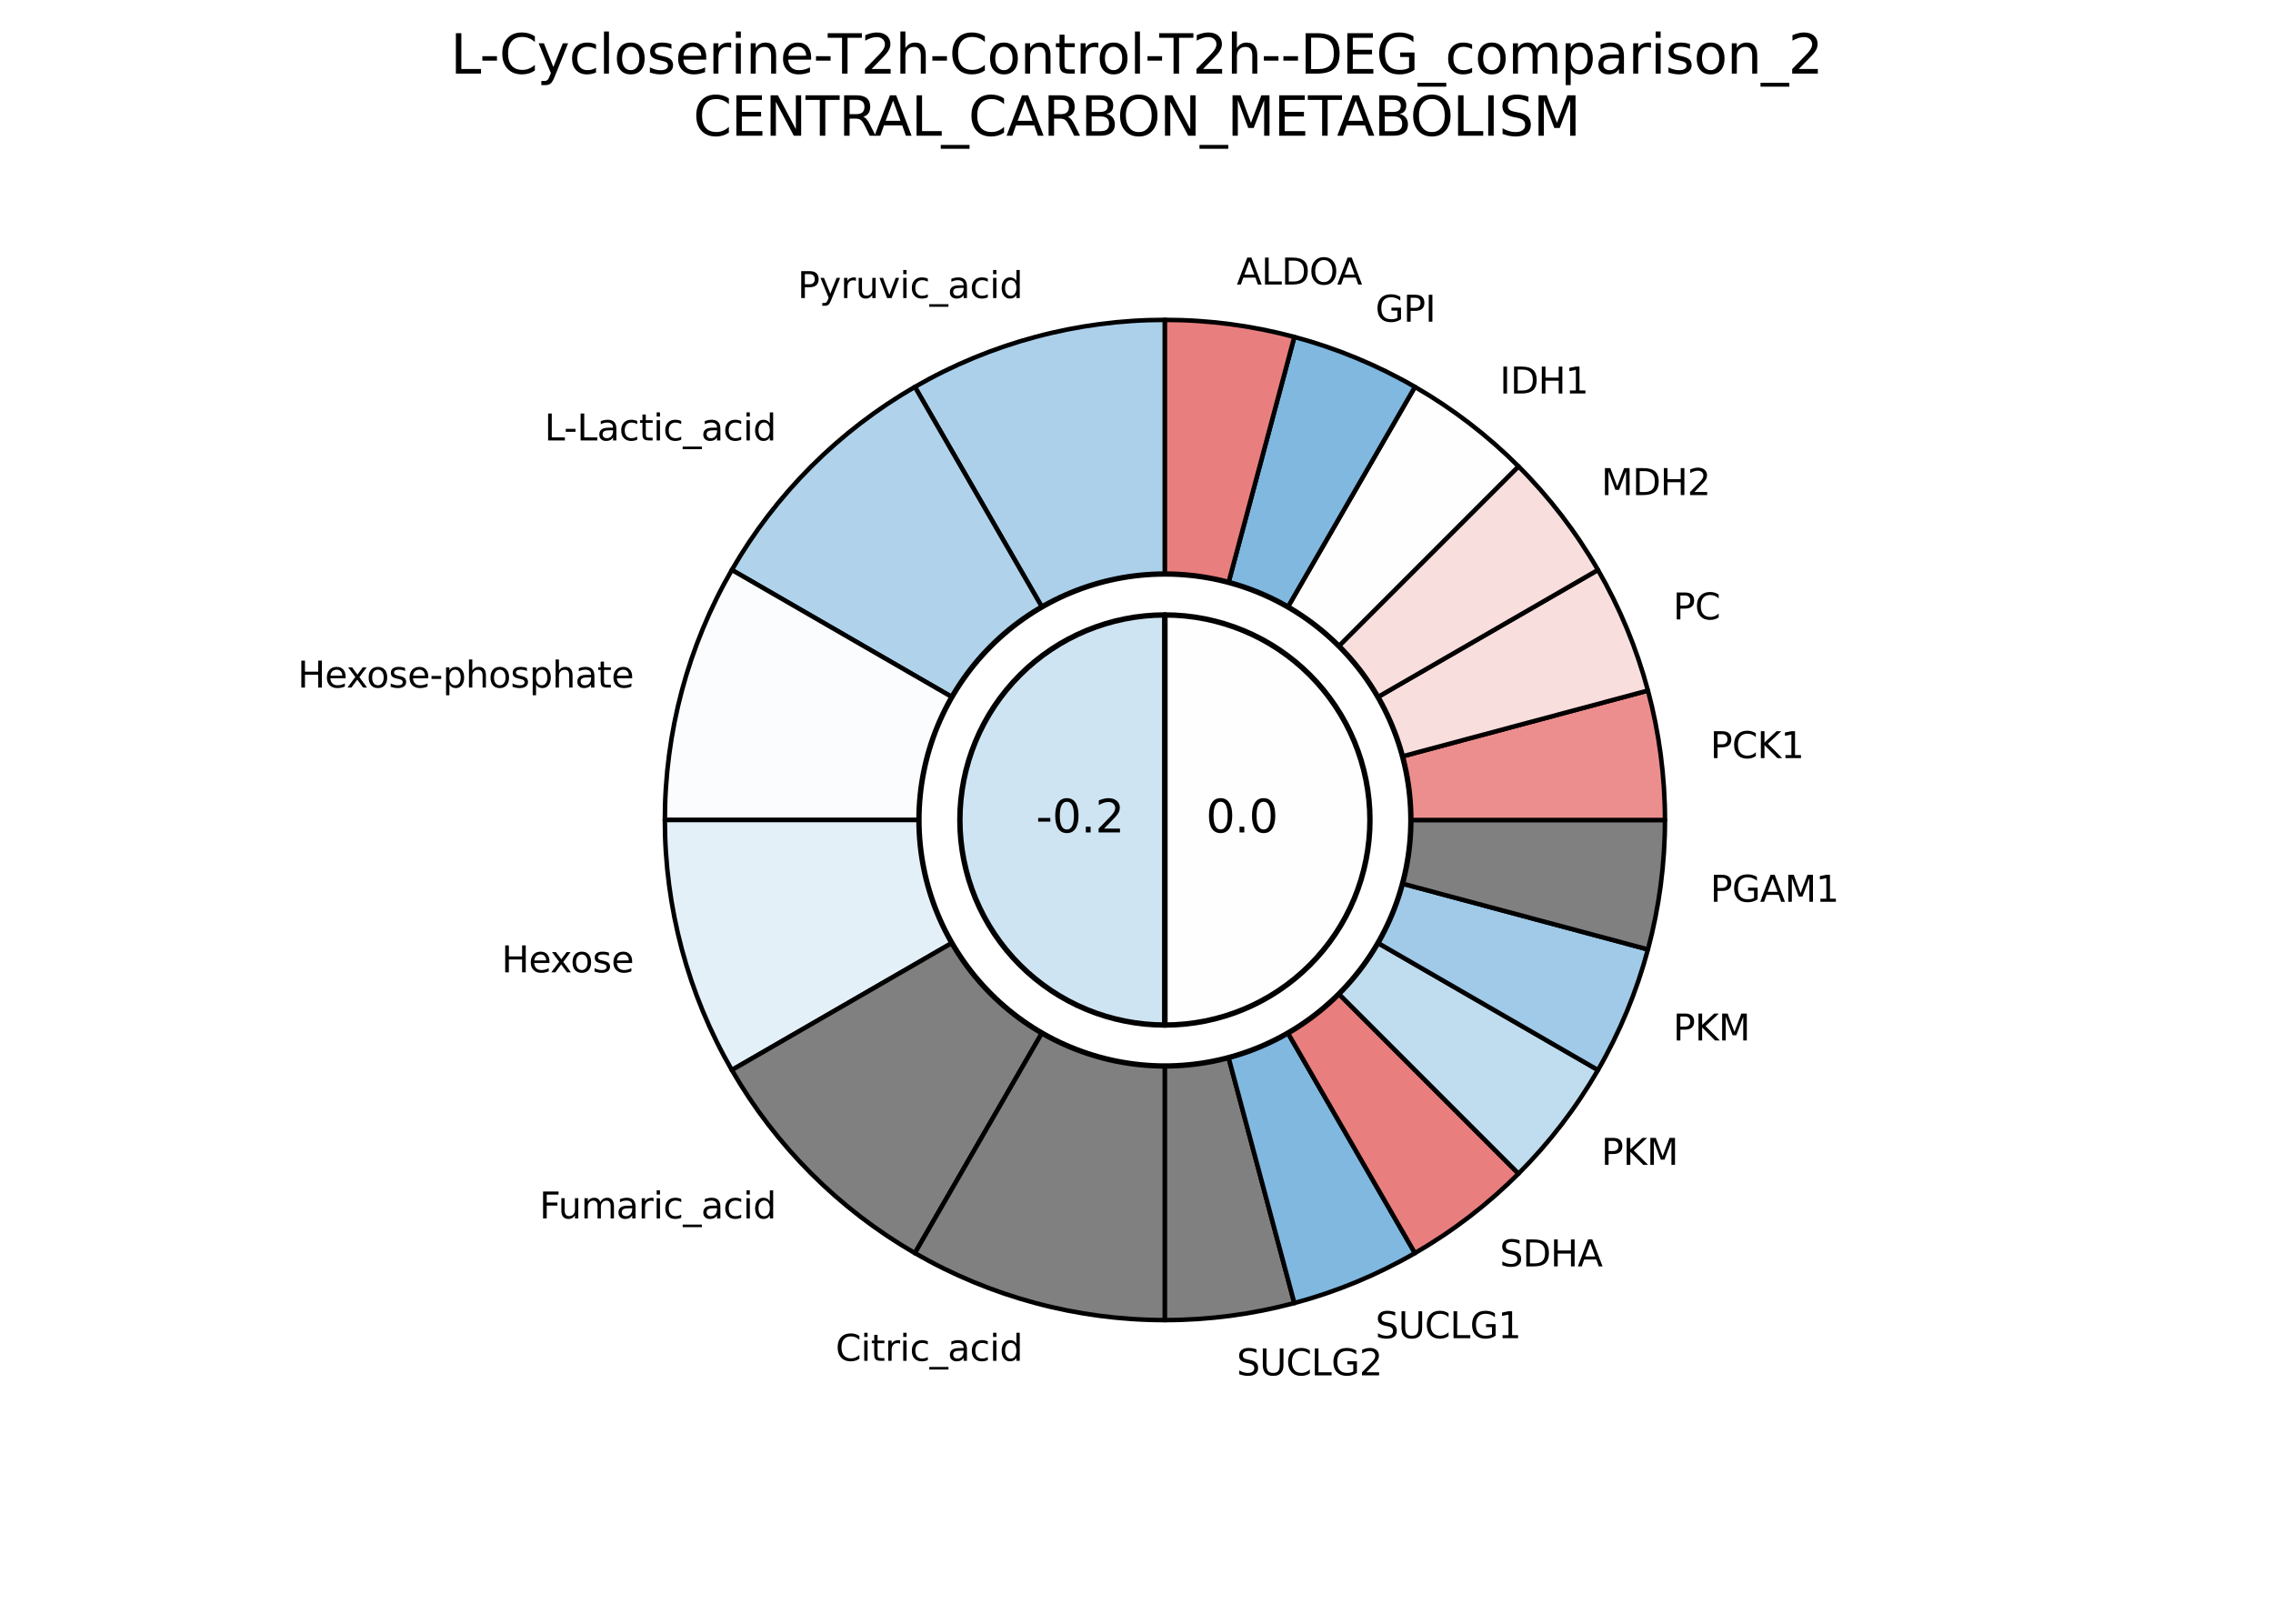 <?xml version="1.0" encoding="utf-8" standalone="no"?>
<!DOCTYPE svg PUBLIC "-//W3C//DTD SVG 1.1//EN"
  "http://www.w3.org/Graphics/SVG/1.1/DTD/svg11.dtd">
<svg xmlns:xlink="http://www.w3.org/1999/xlink" width="504pt" height="360pt" viewBox="0 0 504 360" xmlns="http://www.w3.org/2000/svg" version="1.1">
 <defs>
  <style type="text/css">*{stroke-linejoin: round; stroke-linecap: butt}</style>
 </defs>
 <g id="figure_1">
  <g id="patch_1">
   <path d="M 0 360 
L 504 360 
L 504 0 
L 0 0 
z
" style="fill: #ffffff"/>
  </g>
  <g id="axes_1">
   <g id="patch_2">
    <path d="M 258.3 70.92 
C 248.61 70.92 238.962 72.19 229.602 74.698 
C 220.242 77.206 211.252 80.93 202.86 85.775 
L 258.3 181.8 
C 258.3 181.8 258.3 181.8 258.3 181.8 
C 258.3 181.8 258.3 181.8 258.3 181.8 
z
" style="fill: #acd0ea; stroke: #000000; stroke-linejoin: miter"/>
   </g>
   <g id="patch_3">
    <path d="M 202.86 85.775 
C 194.468 90.62 186.748 96.544 179.896 103.396 
C 173.044 110.248 167.12 117.968 162.275 126.36 
L 258.3 181.8 
C 258.3 181.8 258.3 181.8 258.3 181.8 
C 258.3 181.8 258.3 181.8 258.3 181.8 
z
" style="fill: #b0d3eb; stroke: #000000; stroke-linejoin: miter"/>
   </g>
   <g id="patch_4">
    <path d="M 162.275 126.36 
C 157.43 134.752 153.706 143.742 151.198 153.102 
C 148.69 162.462 147.42 172.11 147.42 181.8 
L 258.3 181.8 
C 258.3 181.8 258.3 181.8 258.3 181.8 
C 258.3 181.8 258.3 181.8 258.3 181.8 
z
" style="fill: #fafcfe; stroke: #000000; stroke-linejoin: miter"/>
   </g>
   <g id="patch_5">
    <path d="M 147.42 181.8 
C 147.42 191.49 148.69 201.138 151.198 210.498 
C 153.706 219.858 157.43 228.848 162.275 237.24 
L 258.3 181.8 
C 258.3 181.8 258.3 181.8 258.3 181.8 
C 258.3 181.8 258.3 181.8 258.3 181.8 
z
" style="fill: #e4f0f8; stroke: #000000; stroke-linejoin: miter"/>
   </g>
   <g id="patch_6">
    <path d="M 162.275 237.24 
C 167.12 245.632 173.044 253.352 179.896 260.204 
C 186.748 267.056 194.468 272.98 202.86 277.825 
L 258.3 181.8 
C 258.3 181.8 258.3 181.8 258.3 181.8 
C 258.3 181.8 258.3 181.8 258.3 181.8 
z
" style="fill: #808080; stroke: #000000; stroke-linejoin: miter"/>
   </g>
   <g id="patch_7">
    <path d="M 202.86 277.825 
C 211.252 282.67 220.242 286.394 229.602 288.902 
C 238.962 291.41 248.61 292.68 258.3 292.68 
L 258.3 181.8 
C 258.3 181.8 258.3 181.8 258.3 181.8 
C 258.3 181.8 258.3 181.8 258.3 181.8 
z
" style="fill: #808080; stroke: #000000; stroke-linejoin: miter"/>
   </g>
   <g id="patch_8">
    <path d="M 258.3 292.68 
C 263.14 292.68 267.974 292.363 272.773 291.731 
C 277.571 291.1 282.323 290.154 286.998 288.902 
L 258.3 181.8 
C 258.3 181.8 258.3 181.8 258.3 181.8 
C 258.3 181.8 258.3 181.8 258.3 181.8 
z
" style="fill: #808080; stroke: #000000; stroke-linejoin: miter"/>
   </g>
   <g id="patch_9">
    <path d="M 286.998 288.902 
C 291.673 287.649 296.261 286.092 300.732 284.24 
C 305.203 282.388 309.549 280.245 313.74 277.825 
L 258.3 181.8 
C 258.3 181.8 258.3 181.8 258.3 181.8 
C 258.3 181.8 258.3 181.8 258.3 181.8 
z
" style="fill: #80b8e0; stroke: #000000; stroke-linejoin: miter"/>
   </g>
   <g id="patch_10">
    <path d="M 313.74 277.825 
C 317.931 275.405 321.96 272.713 325.799 269.767 
C 329.639 266.821 333.282 263.626 336.704 260.204 
L 258.3 181.8 
C 258.3 181.8 258.3 181.8 258.3 181.8 
C 258.3 181.8 258.3 181.8 258.3 181.8 
z
" style="fill: #e97e7e; stroke: #000000; stroke-linejoin: miter"/>
   </g>
   <g id="patch_11">
    <path d="M 336.704 260.204 
C 340.126 256.782 343.321 253.139 346.267 249.299 
C 349.213 245.46 351.905 241.431 354.325 237.24 
L 258.3 181.8 
C 258.3 181.8 258.3 181.8 258.3 181.8 
C 258.3 181.8 258.3 181.8 258.3 181.8 
z
" style="fill: #c0dcef; stroke: #000000; stroke-linejoin: miter"/>
   </g>
   <g id="patch_12">
    <path d="M 354.325 237.24 
C 356.745 233.049 358.888 228.703 360.74 224.232 
C 362.592 219.761 364.149 215.173 365.402 210.498 
L 258.3 181.8 
C 258.3 181.8 258.3 181.8 258.3 181.8 
C 258.3 181.8 258.3 181.8 258.3 181.8 
z
" style="fill: #a0cae8; stroke: #000000; stroke-linejoin: miter"/>
   </g>
   <g id="patch_13">
    <path d="M 365.402 210.498 
C 366.654 205.823 367.6 201.071 368.231 196.273 
C 368.863 191.474 369.18 186.64 369.18 181.8 
L 258.3 181.8 
C 258.3 181.8 258.3 181.8 258.3 181.8 
C 258.3 181.8 258.3 181.8 258.3 181.8 
z
" style="fill: #808080; stroke: #000000; stroke-linejoin: miter"/>
   </g>
   <g id="patch_14">
    <path d="M 369.18 181.8 
C 369.18 176.96 368.863 172.126 368.231 167.327 
C 367.6 162.529 366.654 157.777 365.402 153.102 
L 258.3 181.8 
C 258.3 181.8 258.3 181.8 258.3 181.8 
C 258.3 181.8 258.3 181.8 258.3 181.8 
z
" style="fill: #ec8e8e; stroke: #000000; stroke-linejoin: miter"/>
   </g>
   <g id="patch_15">
    <path d="M 365.402 153.102 
C 364.149 148.427 362.592 143.839 360.74 139.368 
C 358.888 134.897 356.745 130.551 354.325 126.36 
L 258.3 181.8 
C 258.3 181.8 258.3 181.8 258.3 181.8 
C 258.3 181.8 258.3 181.8 258.3 181.8 
z
" style="fill: #f9dede; stroke: #000000; stroke-linejoin: miter"/>
   </g>
   <g id="patch_16">
    <path d="M 354.325 126.36 
C 351.905 122.169 349.213 118.14 346.267 114.301 
C 343.321 110.461 340.126 106.818 336.704 103.396 
L 258.3 181.8 
C 258.3 181.8 258.3 181.8 258.3 181.8 
C 258.3 181.8 258.3 181.8 258.3 181.8 
z
" style="fill: #f9dede; stroke: #000000; stroke-linejoin: miter"/>
   </g>
   <g id="patch_17">
    <path d="M 336.704 103.396 
C 333.282 99.974 329.639 96.779 325.799 93.833 
C 321.96 90.887 317.931 88.195 313.74 85.775 
L 258.3 181.8 
C 258.3 181.8 258.3 181.8 258.3 181.8 
C 258.3 181.8 258.3 181.8 258.3 181.8 
z
" style="fill: #fffefe; stroke: #000000; stroke-linejoin: miter"/>
   </g>
   <g id="patch_18">
    <path d="M 313.74 85.775 
C 309.549 83.355 305.203 81.212 300.732 79.36 
C 296.261 77.508 291.673 75.951 286.998 74.698 
L 258.3 181.8 
C 258.3 181.8 258.3 181.8 258.3 181.8 
C 258.3 181.8 258.3 181.8 258.3 181.8 
z
" style="fill: #80b8e0; stroke: #000000; stroke-linejoin: miter"/>
   </g>
   <g id="patch_19">
    <path d="M 286.998 74.698 
C 282.323 73.446 277.571 72.5 272.773 71.869 
C 267.974 71.237 263.14 70.92 258.3 70.92 
L 258.3 181.8 
C 258.3 181.8 258.3 181.8 258.3 181.8 
C 258.3 181.8 258.3 181.8 258.3 181.8 
z
" style="fill: #e97e7e; stroke: #000000; stroke-linejoin: miter"/>
   </g>
   <g id="matplotlib.axis_1"/>
   <g id="matplotlib.axis_2"/>
   <g id="text_1">
    <!-- Pyruvic_acid -->
    <g transform="translate(176.856 66.084) scale(0.08 -0.08)">
     <defs>
      <path id="DejaVuSans-50" d="M 1259 4147 
L 1259 2394 
L 2053 2394 
Q 2494 2394 2734 2622 
Q 2975 2850 2975 3272 
Q 2975 3691 2734 3919 
Q 2494 4147 2053 4147 
L 1259 4147 
z
M 628 4666 
L 2053 4666 
Q 2838 4666 3239 4311 
Q 3641 3956 3641 3272 
Q 3641 2581 3239 2228 
Q 2838 1875 2053 1875 
L 1259 1875 
L 1259 0 
L 628 0 
L 628 4666 
z
" transform="scale(0.016)"/>
      <path id="DejaVuSans-79" d="M 2059 -325 
Q 1816 -950 1584 -1140 
Q 1353 -1331 966 -1331 
L 506 -1331 
L 506 -850 
L 844 -850 
Q 1081 -850 1212 -737 
Q 1344 -625 1503 -206 
L 1606 56 
L 191 3500 
L 800 3500 
L 1894 763 
L 2988 3500 
L 3597 3500 
L 2059 -325 
z
" transform="scale(0.016)"/>
      <path id="DejaVuSans-72" d="M 2631 2963 
Q 2534 3019 2420 3045 
Q 2306 3072 2169 3072 
Q 1681 3072 1420 2755 
Q 1159 2438 1159 1844 
L 1159 0 
L 581 0 
L 581 3500 
L 1159 3500 
L 1159 2956 
Q 1341 3275 1631 3429 
Q 1922 3584 2338 3584 
Q 2397 3584 2469 3576 
Q 2541 3569 2628 3553 
L 2631 2963 
z
" transform="scale(0.016)"/>
      <path id="DejaVuSans-75" d="M 544 1381 
L 544 3500 
L 1119 3500 
L 1119 1403 
Q 1119 906 1312 657 
Q 1506 409 1894 409 
Q 2359 409 2629 706 
Q 2900 1003 2900 1516 
L 2900 3500 
L 3475 3500 
L 3475 0 
L 2900 0 
L 2900 538 
Q 2691 219 2414 64 
Q 2138 -91 1772 -91 
Q 1169 -91 856 284 
Q 544 659 544 1381 
z
M 1991 3584 
L 1991 3584 
z
" transform="scale(0.016)"/>
      <path id="DejaVuSans-76" d="M 191 3500 
L 800 3500 
L 1894 563 
L 2988 3500 
L 3597 3500 
L 2284 0 
L 1503 0 
L 191 3500 
z
" transform="scale(0.016)"/>
      <path id="DejaVuSans-69" d="M 603 3500 
L 1178 3500 
L 1178 0 
L 603 0 
L 603 3500 
z
M 603 4863 
L 1178 4863 
L 1178 4134 
L 603 4134 
L 603 4863 
z
" transform="scale(0.016)"/>
      <path id="DejaVuSans-63" d="M 3122 3366 
L 3122 2828 
Q 2878 2963 2633 3030 
Q 2388 3097 2138 3097 
Q 1578 3097 1268 2742 
Q 959 2388 959 1747 
Q 959 1106 1268 751 
Q 1578 397 2138 397 
Q 2388 397 2633 464 
Q 2878 531 3122 666 
L 3122 134 
Q 2881 22 2623 -34 
Q 2366 -91 2075 -91 
Q 1284 -91 818 406 
Q 353 903 353 1747 
Q 353 2603 823 3093 
Q 1294 3584 2113 3584 
Q 2378 3584 2631 3529 
Q 2884 3475 3122 3366 
z
" transform="scale(0.016)"/>
      <path id="DejaVuSans-5f" d="M 3263 -1063 
L 3263 -1509 
L -63 -1509 
L -63 -1063 
L 3263 -1063 
z
" transform="scale(0.016)"/>
      <path id="DejaVuSans-61" d="M 2194 1759 
Q 1497 1759 1228 1600 
Q 959 1441 959 1056 
Q 959 750 1161 570 
Q 1363 391 1709 391 
Q 2188 391 2477 730 
Q 2766 1069 2766 1631 
L 2766 1759 
L 2194 1759 
z
M 3341 1997 
L 3341 0 
L 2766 0 
L 2766 531 
Q 2569 213 2275 61 
Q 1981 -91 1556 -91 
Q 1019 -91 701 211 
Q 384 513 384 1019 
Q 384 1609 779 1909 
Q 1175 2209 1959 2209 
L 2766 2209 
L 2766 2266 
Q 2766 2663 2505 2880 
Q 2244 3097 1772 3097 
Q 1472 3097 1187 3025 
Q 903 2953 641 2809 
L 641 3341 
Q 956 3463 1253 3523 
Q 1550 3584 1831 3584 
Q 2591 3584 2966 3190 
Q 3341 2797 3341 1997 
z
" transform="scale(0.016)"/>
      <path id="DejaVuSans-64" d="M 2906 2969 
L 2906 4863 
L 3481 4863 
L 3481 0 
L 2906 0 
L 2906 525 
Q 2725 213 2448 61 
Q 2172 -91 1784 -91 
Q 1150 -91 751 415 
Q 353 922 353 1747 
Q 353 2572 751 3078 
Q 1150 3584 1784 3584 
Q 2172 3584 2448 3432 
Q 2725 3281 2906 2969 
z
M 947 1747 
Q 947 1113 1208 752 
Q 1469 391 1925 391 
Q 2381 391 2643 752 
Q 2906 1113 2906 1747 
Q 2906 2381 2643 2742 
Q 2381 3103 1925 3103 
Q 1469 3103 1208 2742 
Q 947 2381 947 1747 
z
" transform="scale(0.016)"/>
     </defs>
     <use xlink:href="#DejaVuSans-50"/>
     <use xlink:href="#DejaVuSans-79" x="60.303"/>
     <use xlink:href="#DejaVuSans-72" x="119.482"/>
     <use xlink:href="#DejaVuSans-75" x="160.596"/>
     <use xlink:href="#DejaVuSans-76" x="223.975"/>
     <use xlink:href="#DejaVuSans-69" x="283.154"/>
     <use xlink:href="#DejaVuSans-63" x="310.938"/>
     <use xlink:href="#DejaVuSans-5f" x="365.918"/>
     <use xlink:href="#DejaVuSans-61" x="415.918"/>
     <use xlink:href="#DejaVuSans-63" x="477.197"/>
     <use xlink:href="#DejaVuSans-69" x="532.178"/>
     <use xlink:href="#DejaVuSans-64" x="559.961"/>
    </g>
   </g>
   <g id="text_2">
    <!-- L-Lactic_acid -->
    <g transform="translate(120.733 97.652) scale(0.08 -0.08)">
     <defs>
      <path id="DejaVuSans-4c" d="M 628 4666 
L 1259 4666 
L 1259 531 
L 3531 531 
L 3531 0 
L 628 0 
L 628 4666 
z
" transform="scale(0.016)"/>
      <path id="DejaVuSans-2d" d="M 313 2009 
L 1997 2009 
L 1997 1497 
L 313 1497 
L 313 2009 
z
" transform="scale(0.016)"/>
      <path id="DejaVuSans-74" d="M 1172 4494 
L 1172 3500 
L 2356 3500 
L 2356 3053 
L 1172 3053 
L 1172 1153 
Q 1172 725 1289 603 
Q 1406 481 1766 481 
L 2356 481 
L 2356 0 
L 1766 0 
Q 1100 0 847 248 
Q 594 497 594 1153 
L 594 3053 
L 172 3053 
L 172 3500 
L 594 3500 
L 594 4494 
L 1172 4494 
z
" transform="scale(0.016)"/>
     </defs>
     <use xlink:href="#DejaVuSans-4c"/>
     <use xlink:href="#DejaVuSans-2d" x="53.963"/>
     <use xlink:href="#DejaVuSans-4c" x="90.047"/>
     <use xlink:href="#DejaVuSans-61" x="145.76"/>
     <use xlink:href="#DejaVuSans-63" x="207.039"/>
     <use xlink:href="#DejaVuSans-74" x="262.02"/>
     <use xlink:href="#DejaVuSans-69" x="301.229"/>
     <use xlink:href="#DejaVuSans-63" x="329.012"/>
     <use xlink:href="#DejaVuSans-5f" x="383.992"/>
     <use xlink:href="#DejaVuSans-61" x="433.992"/>
     <use xlink:href="#DejaVuSans-63" x="495.271"/>
     <use xlink:href="#DejaVuSans-69" x="550.252"/>
     <use xlink:href="#DejaVuSans-64" x="578.035"/>
    </g>
   </g>
   <g id="text_3">
    <!-- Hexose-phosphate -->
    <g transform="translate(66.012 152.44) scale(0.08 -0.08)">
     <defs>
      <path id="DejaVuSans-48" d="M 628 4666 
L 1259 4666 
L 1259 2753 
L 3553 2753 
L 3553 4666 
L 4184 4666 
L 4184 0 
L 3553 0 
L 3553 2222 
L 1259 2222 
L 1259 0 
L 628 0 
L 628 4666 
z
" transform="scale(0.016)"/>
      <path id="DejaVuSans-65" d="M 3597 1894 
L 3597 1613 
L 953 1613 
Q 991 1019 1311 708 
Q 1631 397 2203 397 
Q 2534 397 2845 478 
Q 3156 559 3463 722 
L 3463 178 
Q 3153 47 2828 -22 
Q 2503 -91 2169 -91 
Q 1331 -91 842 396 
Q 353 884 353 1716 
Q 353 2575 817 3079 
Q 1281 3584 2069 3584 
Q 2775 3584 3186 3129 
Q 3597 2675 3597 1894 
z
M 3022 2063 
Q 3016 2534 2758 2815 
Q 2500 3097 2075 3097 
Q 1594 3097 1305 2825 
Q 1016 2553 972 2059 
L 3022 2063 
z
" transform="scale(0.016)"/>
      <path id="DejaVuSans-78" d="M 3513 3500 
L 2247 1797 
L 3578 0 
L 2900 0 
L 1881 1375 
L 863 0 
L 184 0 
L 1544 1831 
L 300 3500 
L 978 3500 
L 1906 2253 
L 2834 3500 
L 3513 3500 
z
" transform="scale(0.016)"/>
      <path id="DejaVuSans-6f" d="M 1959 3097 
Q 1497 3097 1228 2736 
Q 959 2375 959 1747 
Q 959 1119 1226 758 
Q 1494 397 1959 397 
Q 2419 397 2687 759 
Q 2956 1122 2956 1747 
Q 2956 2369 2687 2733 
Q 2419 3097 1959 3097 
z
M 1959 3584 
Q 2709 3584 3137 3096 
Q 3566 2609 3566 1747 
Q 3566 888 3137 398 
Q 2709 -91 1959 -91 
Q 1206 -91 779 398 
Q 353 888 353 1747 
Q 353 2609 779 3096 
Q 1206 3584 1959 3584 
z
" transform="scale(0.016)"/>
      <path id="DejaVuSans-73" d="M 2834 3397 
L 2834 2853 
Q 2591 2978 2328 3040 
Q 2066 3103 1784 3103 
Q 1356 3103 1142 2972 
Q 928 2841 928 2578 
Q 928 2378 1081 2264 
Q 1234 2150 1697 2047 
L 1894 2003 
Q 2506 1872 2764 1633 
Q 3022 1394 3022 966 
Q 3022 478 2636 193 
Q 2250 -91 1575 -91 
Q 1294 -91 989 -36 
Q 684 19 347 128 
L 347 722 
Q 666 556 975 473 
Q 1284 391 1588 391 
Q 1994 391 2212 530 
Q 2431 669 2431 922 
Q 2431 1156 2273 1281 
Q 2116 1406 1581 1522 
L 1381 1569 
Q 847 1681 609 1914 
Q 372 2147 372 2553 
Q 372 3047 722 3315 
Q 1072 3584 1716 3584 
Q 2034 3584 2315 3537 
Q 2597 3491 2834 3397 
z
" transform="scale(0.016)"/>
      <path id="DejaVuSans-70" d="M 1159 525 
L 1159 -1331 
L 581 -1331 
L 581 3500 
L 1159 3500 
L 1159 2969 
Q 1341 3281 1617 3432 
Q 1894 3584 2278 3584 
Q 2916 3584 3314 3078 
Q 3713 2572 3713 1747 
Q 3713 922 3314 415 
Q 2916 -91 2278 -91 
Q 1894 -91 1617 61 
Q 1341 213 1159 525 
z
M 3116 1747 
Q 3116 2381 2855 2742 
Q 2594 3103 2138 3103 
Q 1681 3103 1420 2742 
Q 1159 2381 1159 1747 
Q 1159 1113 1420 752 
Q 1681 391 2138 391 
Q 2594 391 2855 752 
Q 3116 1113 3116 1747 
z
" transform="scale(0.016)"/>
      <path id="DejaVuSans-68" d="M 3513 2113 
L 3513 0 
L 2938 0 
L 2938 2094 
Q 2938 2591 2744 2837 
Q 2550 3084 2163 3084 
Q 1697 3084 1428 2787 
Q 1159 2491 1159 1978 
L 1159 0 
L 581 0 
L 581 4863 
L 1159 4863 
L 1159 2956 
Q 1366 3272 1645 3428 
Q 1925 3584 2291 3584 
Q 2894 3584 3203 3211 
Q 3513 2838 3513 2113 
z
" transform="scale(0.016)"/>
     </defs>
     <use xlink:href="#DejaVuSans-48"/>
     <use xlink:href="#DejaVuSans-65" x="75.195"/>
     <use xlink:href="#DejaVuSans-78" x="134.969"/>
     <use xlink:href="#DejaVuSans-6f" x="191.023"/>
     <use xlink:href="#DejaVuSans-73" x="252.205"/>
     <use xlink:href="#DejaVuSans-65" x="304.305"/>
     <use xlink:href="#DejaVuSans-2d" x="365.828"/>
     <use xlink:href="#DejaVuSans-70" x="401.912"/>
     <use xlink:href="#DejaVuSans-68" x="465.389"/>
     <use xlink:href="#DejaVuSans-6f" x="528.768"/>
     <use xlink:href="#DejaVuSans-73" x="589.949"/>
     <use xlink:href="#DejaVuSans-70" x="642.049"/>
     <use xlink:href="#DejaVuSans-68" x="705.525"/>
     <use xlink:href="#DejaVuSans-61" x="768.904"/>
     <use xlink:href="#DejaVuSans-74" x="830.184"/>
     <use xlink:href="#DejaVuSans-65" x="869.393"/>
    </g>
   </g>
   <g id="text_4">
    <!-- Hexose -->
    <g transform="translate(111.219 215.575) scale(0.08 -0.08)">
     <use xlink:href="#DejaVuSans-48"/>
     <use xlink:href="#DejaVuSans-65" x="75.195"/>
     <use xlink:href="#DejaVuSans-78" x="134.969"/>
     <use xlink:href="#DejaVuSans-6f" x="191.023"/>
     <use xlink:href="#DejaVuSans-73" x="252.205"/>
     <use xlink:href="#DejaVuSans-65" x="304.305"/>
    </g>
   </g>
   <g id="text_5">
    <!-- Fumaric_acid -->
    <g transform="translate(119.617 270.141) scale(0.08 -0.08)">
     <defs>
      <path id="DejaVuSans-46" d="M 628 4666 
L 3309 4666 
L 3309 4134 
L 1259 4134 
L 1259 2759 
L 3109 2759 
L 3109 2228 
L 1259 2228 
L 1259 0 
L 628 0 
L 628 4666 
z
" transform="scale(0.016)"/>
      <path id="DejaVuSans-6d" d="M 3328 2828 
Q 3544 3216 3844 3400 
Q 4144 3584 4550 3584 
Q 5097 3584 5394 3201 
Q 5691 2819 5691 2113 
L 5691 0 
L 5113 0 
L 5113 2094 
Q 5113 2597 4934 2840 
Q 4756 3084 4391 3084 
Q 3944 3084 3684 2787 
Q 3425 2491 3425 1978 
L 3425 0 
L 2847 0 
L 2847 2094 
Q 2847 2600 2669 2842 
Q 2491 3084 2119 3084 
Q 1678 3084 1418 2786 
Q 1159 2488 1159 1978 
L 1159 0 
L 581 0 
L 581 3500 
L 1159 3500 
L 1159 2956 
Q 1356 3278 1631 3431 
Q 1906 3584 2284 3584 
Q 2666 3584 2933 3390 
Q 3200 3197 3328 2828 
z
" transform="scale(0.016)"/>
     </defs>
     <use xlink:href="#DejaVuSans-46"/>
     <use xlink:href="#DejaVuSans-75" x="52.02"/>
     <use xlink:href="#DejaVuSans-6d" x="115.398"/>
     <use xlink:href="#DejaVuSans-61" x="212.811"/>
     <use xlink:href="#DejaVuSans-72" x="274.09"/>
     <use xlink:href="#DejaVuSans-69" x="315.203"/>
     <use xlink:href="#DejaVuSans-63" x="342.986"/>
     <use xlink:href="#DejaVuSans-5f" x="397.967"/>
     <use xlink:href="#DejaVuSans-61" x="447.967"/>
     <use xlink:href="#DejaVuSans-63" x="509.246"/>
     <use xlink:href="#DejaVuSans-69" x="564.227"/>
     <use xlink:href="#DejaVuSans-64" x="592.01"/>
    </g>
   </g>
   <g id="text_6">
    <!-- Citric_acid -->
    <g transform="translate(185.275 301.708) scale(0.08 -0.08)">
     <defs>
      <path id="DejaVuSans-43" d="M 4122 4306 
L 4122 3641 
Q 3803 3938 3442 4084 
Q 3081 4231 2675 4231 
Q 1875 4231 1450 3742 
Q 1025 3253 1025 2328 
Q 1025 1406 1450 917 
Q 1875 428 2675 428 
Q 3081 428 3442 575 
Q 3803 722 4122 1019 
L 4122 359 
Q 3791 134 3420 21 
Q 3050 -91 2638 -91 
Q 1578 -91 968 557 
Q 359 1206 359 2328 
Q 359 3453 968 4101 
Q 1578 4750 2638 4750 
Q 3056 4750 3426 4639 
Q 3797 4528 4122 4306 
z
" transform="scale(0.016)"/>
     </defs>
     <use xlink:href="#DejaVuSans-43"/>
     <use xlink:href="#DejaVuSans-69" x="69.824"/>
     <use xlink:href="#DejaVuSans-74" x="97.607"/>
     <use xlink:href="#DejaVuSans-72" x="136.816"/>
     <use xlink:href="#DejaVuSans-69" x="177.93"/>
     <use xlink:href="#DejaVuSans-63" x="205.713"/>
     <use xlink:href="#DejaVuSans-5f" x="260.693"/>
     <use xlink:href="#DejaVuSans-61" x="310.693"/>
     <use xlink:href="#DejaVuSans-63" x="371.973"/>
     <use xlink:href="#DejaVuSans-69" x="426.953"/>
     <use xlink:href="#DejaVuSans-64" x="454.736"/>
    </g>
   </g>
   <g id="text_7">
    <!-- SUCLG2 -->
    <g transform="translate(274.22 304.932) scale(0.08 -0.08)">
     <defs>
      <path id="DejaVuSans-53" d="M 3425 4513 
L 3425 3897 
Q 3066 4069 2747 4153 
Q 2428 4238 2131 4238 
Q 1616 4238 1336 4038 
Q 1056 3838 1056 3469 
Q 1056 3159 1242 3001 
Q 1428 2844 1947 2747 
L 2328 2669 
Q 3034 2534 3370 2195 
Q 3706 1856 3706 1288 
Q 3706 609 3251 259 
Q 2797 -91 1919 -91 
Q 1588 -91 1214 -16 
Q 841 59 441 206 
L 441 856 
Q 825 641 1194 531 
Q 1563 422 1919 422 
Q 2459 422 2753 634 
Q 3047 847 3047 1241 
Q 3047 1584 2836 1778 
Q 2625 1972 2144 2069 
L 1759 2144 
Q 1053 2284 737 2584 
Q 422 2884 422 3419 
Q 422 4038 858 4394 
Q 1294 4750 2059 4750 
Q 2388 4750 2728 4690 
Q 3069 4631 3425 4513 
z
" transform="scale(0.016)"/>
      <path id="DejaVuSans-55" d="M 556 4666 
L 1191 4666 
L 1191 1831 
Q 1191 1081 1462 751 
Q 1734 422 2344 422 
Q 2950 422 3222 751 
Q 3494 1081 3494 1831 
L 3494 4666 
L 4128 4666 
L 4128 1753 
Q 4128 841 3676 375 
Q 3225 -91 2344 -91 
Q 1459 -91 1007 375 
Q 556 841 556 1753 
L 556 4666 
z
" transform="scale(0.016)"/>
      <path id="DejaVuSans-47" d="M 3809 666 
L 3809 1919 
L 2778 1919 
L 2778 2438 
L 4434 2438 
L 4434 434 
Q 4069 175 3628 42 
Q 3188 -91 2688 -91 
Q 1594 -91 976 548 
Q 359 1188 359 2328 
Q 359 3472 976 4111 
Q 1594 4750 2688 4750 
Q 3144 4750 3555 4637 
Q 3966 4525 4313 4306 
L 4313 3634 
Q 3963 3931 3569 4081 
Q 3175 4231 2741 4231 
Q 1884 4231 1454 3753 
Q 1025 3275 1025 2328 
Q 1025 1384 1454 906 
Q 1884 428 2741 428 
Q 3075 428 3337 486 
Q 3600 544 3809 666 
z
" transform="scale(0.016)"/>
      <path id="DejaVuSans-32" d="M 1228 531 
L 3431 531 
L 3431 0 
L 469 0 
L 469 531 
Q 828 903 1448 1529 
Q 2069 2156 2228 2338 
Q 2531 2678 2651 2914 
Q 2772 3150 2772 3378 
Q 2772 3750 2511 3984 
Q 2250 4219 1831 4219 
Q 1534 4219 1204 4116 
Q 875 4013 500 3803 
L 500 4441 
Q 881 4594 1212 4672 
Q 1544 4750 1819 4750 
Q 2544 4750 2975 4387 
Q 3406 4025 3406 3419 
Q 3406 3131 3298 2873 
Q 3191 2616 2906 2266 
Q 2828 2175 2409 1742 
Q 1991 1309 1228 531 
z
" transform="scale(0.016)"/>
     </defs>
     <use xlink:href="#DejaVuSans-53"/>
     <use xlink:href="#DejaVuSans-55" x="63.477"/>
     <use xlink:href="#DejaVuSans-43" x="136.67"/>
     <use xlink:href="#DejaVuSans-4c" x="206.494"/>
     <use xlink:href="#DejaVuSans-47" x="262.207"/>
     <use xlink:href="#DejaVuSans-32" x="339.697"/>
    </g>
   </g>
   <g id="text_8">
    <!-- SUCLG1 -->
    <g transform="translate(304.975 296.691) scale(0.08 -0.08)">
     <defs>
      <path id="DejaVuSans-31" d="M 794 531 
L 1825 531 
L 1825 4091 
L 703 3866 
L 703 4441 
L 1819 4666 
L 2450 4666 
L 2450 531 
L 3481 531 
L 3481 0 
L 794 0 
L 794 531 
z
" transform="scale(0.016)"/>
     </defs>
     <use xlink:href="#DejaVuSans-53"/>
     <use xlink:href="#DejaVuSans-55" x="63.477"/>
     <use xlink:href="#DejaVuSans-43" x="136.67"/>
     <use xlink:href="#DejaVuSans-4c" x="206.494"/>
     <use xlink:href="#DejaVuSans-47" x="262.207"/>
     <use xlink:href="#DejaVuSans-31" x="339.697"/>
    </g>
   </g>
   <g id="text_9">
    <!-- SDHA -->
    <g transform="translate(332.549 280.771) scale(0.08 -0.08)">
     <defs>
      <path id="DejaVuSans-44" d="M 1259 4147 
L 1259 519 
L 2022 519 
Q 2988 519 3436 956 
Q 3884 1394 3884 2338 
Q 3884 3275 3436 3711 
Q 2988 4147 2022 4147 
L 1259 4147 
z
M 628 4666 
L 1925 4666 
Q 3281 4666 3915 4102 
Q 4550 3538 4550 2338 
Q 4550 1131 3912 565 
Q 3275 0 1925 0 
L 628 0 
L 628 4666 
z
" transform="scale(0.016)"/>
      <path id="DejaVuSans-41" d="M 2188 4044 
L 1331 1722 
L 3047 1722 
L 2188 4044 
z
M 1831 4666 
L 2547 4666 
L 4325 0 
L 3669 0 
L 3244 1197 
L 1141 1197 
L 716 0 
L 50 0 
L 1831 4666 
z
" transform="scale(0.016)"/>
     </defs>
     <use xlink:href="#DejaVuSans-53"/>
     <use xlink:href="#DejaVuSans-44" x="63.477"/>
     <use xlink:href="#DejaVuSans-48" x="140.479"/>
     <use xlink:href="#DejaVuSans-41" x="215.674"/>
    </g>
   </g>
   <g id="text_10">
    <!-- PKM -->
    <g transform="translate(355.064 258.257) scale(0.08 -0.08)">
     <defs>
      <path id="DejaVuSans-4b" d="M 628 4666 
L 1259 4666 
L 1259 2694 
L 3353 4666 
L 4166 4666 
L 1850 2491 
L 4331 0 
L 3500 0 
L 1259 2247 
L 1259 0 
L 628 0 
L 628 4666 
z
" transform="scale(0.016)"/>
      <path id="DejaVuSans-4d" d="M 628 4666 
L 1569 4666 
L 2759 1491 
L 3956 4666 
L 4897 4666 
L 4897 0 
L 4281 0 
L 4281 4097 
L 3078 897 
L 2444 897 
L 1241 4097 
L 1241 0 
L 628 0 
L 628 4666 
z
" transform="scale(0.016)"/>
     </defs>
     <use xlink:href="#DejaVuSans-50"/>
     <use xlink:href="#DejaVuSans-4b" x="60.303"/>
     <use xlink:href="#DejaVuSans-4d" x="125.879"/>
    </g>
   </g>
   <g id="text_11">
    <!-- PKM -->
    <g transform="translate(370.984 230.683) scale(0.08 -0.08)">
     <use xlink:href="#DejaVuSans-50"/>
     <use xlink:href="#DejaVuSans-4b" x="60.303"/>
     <use xlink:href="#DejaVuSans-4d" x="125.879"/>
    </g>
   </g>
   <g id="text_12">
    <!-- PGAM1 -->
    <g transform="translate(379.225 199.928) scale(0.08 -0.08)">
     <use xlink:href="#DejaVuSans-50"/>
     <use xlink:href="#DejaVuSans-47" x="60.303"/>
     <use xlink:href="#DejaVuSans-41" x="137.793"/>
     <use xlink:href="#DejaVuSans-4d" x="206.201"/>
     <use xlink:href="#DejaVuSans-31" x="292.48"/>
    </g>
   </g>
   <g id="text_13">
    <!-- PCK1 -->
    <g transform="translate(379.225 168.087) scale(0.08 -0.08)">
     <use xlink:href="#DejaVuSans-50"/>
     <use xlink:href="#DejaVuSans-43" x="60.303"/>
     <use xlink:href="#DejaVuSans-4b" x="130.127"/>
     <use xlink:href="#DejaVuSans-31" x="195.703"/>
    </g>
   </g>
   <g id="text_14">
    <!-- PC -->
    <g transform="translate(370.984 137.332) scale(0.08 -0.08)">
     <use xlink:href="#DejaVuSans-50"/>
     <use xlink:href="#DejaVuSans-43" x="60.303"/>
    </g>
   </g>
   <g id="text_15">
    <!-- MDH2 -->
    <g transform="translate(355.064 109.758) scale(0.08 -0.08)">
     <use xlink:href="#DejaVuSans-4d"/>
     <use xlink:href="#DejaVuSans-44" x="86.279"/>
     <use xlink:href="#DejaVuSans-48" x="163.281"/>
     <use xlink:href="#DejaVuSans-32" x="238.477"/>
    </g>
   </g>
   <g id="text_16">
    <!-- IDH1 -->
    <g transform="translate(332.549 87.244) scale(0.08 -0.08)">
     <defs>
      <path id="DejaVuSans-49" d="M 628 4666 
L 1259 4666 
L 1259 0 
L 628 0 
L 628 4666 
z
" transform="scale(0.016)"/>
     </defs>
     <use xlink:href="#DejaVuSans-49"/>
     <use xlink:href="#DejaVuSans-44" x="29.492"/>
     <use xlink:href="#DejaVuSans-48" x="106.494"/>
     <use xlink:href="#DejaVuSans-31" x="181.689"/>
    </g>
   </g>
   <g id="text_17">
    <!-- GPI -->
    <g transform="translate(304.975 71.324) scale(0.08 -0.08)">
     <use xlink:href="#DejaVuSans-47"/>
     <use xlink:href="#DejaVuSans-50" x="77.49"/>
     <use xlink:href="#DejaVuSans-49" x="137.793"/>
    </g>
   </g>
   <g id="text_18">
    <!-- ALDOA -->
    <g transform="translate(274.22 63.083) scale(0.08 -0.08)">
     <defs>
      <path id="DejaVuSans-4f" d="M 2522 4238 
Q 1834 4238 1429 3725 
Q 1025 3213 1025 2328 
Q 1025 1447 1429 934 
Q 1834 422 2522 422 
Q 3209 422 3611 934 
Q 4013 1447 4013 2328 
Q 4013 3213 3611 3725 
Q 3209 4238 2522 4238 
z
M 2522 4750 
Q 3503 4750 4090 4092 
Q 4678 3434 4678 2328 
Q 4678 1225 4090 567 
Q 3503 -91 2522 -91 
Q 1538 -91 948 565 
Q 359 1222 359 2328 
Q 359 3434 948 4092 
Q 1538 4750 2522 4750 
z
" transform="scale(0.016)"/>
     </defs>
     <use xlink:href="#DejaVuSans-41"/>
     <use xlink:href="#DejaVuSans-4c" x="68.408"/>
     <use xlink:href="#DejaVuSans-44" x="124.121"/>
     <use xlink:href="#DejaVuSans-4f" x="201.123"/>
     <use xlink:href="#DejaVuSans-41" x="278.084"/>
    </g>
   </g>
  </g>
  <g id="axes_2">
   <g id="patch_20">
    <path d="M 258.3 236.131 
C 272.709 236.131 286.529 230.407 296.718 220.218 
C 306.907 210.029 312.631 196.209 312.631 181.8 
C 312.631 167.391 306.907 153.571 296.718 143.382 
C 286.529 133.193 272.709 127.469 258.3 127.469 
C 243.891 127.469 230.071 133.193 219.882 143.382 
C 209.693 153.571 203.969 167.391 203.969 181.8 
C 203.969 196.209 209.693 210.029 219.882 220.218 
C 230.071 230.407 243.891 236.131 258.3 236.131 
z
" clip-path="url(#p5ea6a9414b)" style="fill: #1f77b4; stroke: #000000; stroke-width: 1.6; stroke-linejoin: miter"/>
   </g>
   <g id="patch_21">
    <path d="M 258.3 235.244 
C 272.474 235.244 286.069 229.613 296.091 219.591 
C 306.113 209.569 311.744 195.974 311.744 181.8 
C 311.744 167.626 306.113 154.031 296.091 144.009 
C 286.069 133.987 272.474 128.356 258.3 128.356 
C 244.126 128.356 230.531 133.987 220.509 144.009 
C 210.487 154.031 204.856 167.626 204.856 181.8 
C 204.856 195.974 210.487 209.569 220.509 219.591 
C 230.531 229.613 244.126 235.244 258.3 235.244 
z
" clip-path="url(#p5ea6a9414b)" style="fill: #ffffff; stroke: #ffffff; stroke-linejoin: miter"/>
   </g>
   <g id="patch_22">
    <path d="M 258.3 136.339 
C 246.248 136.339 234.677 141.132 226.154 149.654 
C 217.632 158.177 212.839 169.748 212.839 181.8 
C 212.839 193.852 217.632 205.423 226.154 213.946 
C 234.677 222.468 246.248 227.261 258.3 227.261 
L 258.3 181.8 
C 258.3 181.8 258.3 181.8 258.3 181.8 
C 258.3 181.8 258.3 181.8 258.3 181.8 
C 258.3 181.8 258.3 181.8 258.3 181.8 
C 258.3 181.8 258.3 181.8 258.3 181.8 
z
" style="fill: #cee4f3; stroke: #000000; stroke-width: 1.2; stroke-linejoin: miter"/>
   </g>
   <g id="patch_23">
    <path d="M 258.3 227.261 
C 270.352 227.261 281.923 222.468 290.446 213.946 
C 298.968 205.423 303.761 193.852 303.761 181.8 
C 303.761 169.748 298.968 158.177 290.446 149.654 
C 281.923 141.132 270.352 136.339 258.3 136.339 
L 258.3 181.8 
C 258.3 181.8 258.3 181.8 258.3 181.8 
C 258.3 181.8 258.3 181.8 258.3 181.8 
C 258.3 181.8 258.3 181.8 258.3 181.8 
C 258.3 181.8 258.3 181.8 258.3 181.8 
z
" style="fill: #fffefe; stroke: #000000; stroke-width: 1.2; stroke-linejoin: miter"/>
   </g>
   <g id="matplotlib.axis_3"/>
   <g id="matplotlib.axis_4"/>
   <g id="text_19">
    <!-- -0.2 -->
    <g transform="translate(229.697 184.559) scale(0.1 -0.1)">
     <defs>
      <path id="DejaVuSans-30" d="M 2034 4250 
Q 1547 4250 1301 3770 
Q 1056 3291 1056 2328 
Q 1056 1369 1301 889 
Q 1547 409 2034 409 
Q 2525 409 2770 889 
Q 3016 1369 3016 2328 
Q 3016 3291 2770 3770 
Q 2525 4250 2034 4250 
z
M 2034 4750 
Q 2819 4750 3233 4129 
Q 3647 3509 3647 2328 
Q 3647 1150 3233 529 
Q 2819 -91 2034 -91 
Q 1250 -91 836 529 
Q 422 1150 422 2328 
Q 422 3509 836 4129 
Q 1250 4750 2034 4750 
z
" transform="scale(0.016)"/>
      <path id="DejaVuSans-2e" d="M 684 794 
L 1344 794 
L 1344 0 
L 684 0 
L 684 794 
z
" transform="scale(0.016)"/>
     </defs>
     <use xlink:href="#DejaVuSans-2d"/>
     <use xlink:href="#DejaVuSans-30" x="36.084"/>
     <use xlink:href="#DejaVuSans-2e" x="99.707"/>
     <use xlink:href="#DejaVuSans-32" x="131.494"/>
    </g>
   </g>
   <g id="text_20">
    <!-- 0.0 -->
    <g transform="translate(267.392 184.559) scale(0.1 -0.1)">
     <use xlink:href="#DejaVuSans-30"/>
     <use xlink:href="#DejaVuSans-2e" x="63.623"/>
     <use xlink:href="#DejaVuSans-30" x="95.41"/>
    </g>
   </g>
  </g>
  <g id="text_21">
   <!-- L-Cycloserine-T2h-Control-T2h- -DEG_comparison_2 -->
   <g transform="translate(99.879 16.318) scale(0.12 -0.12)">
    <defs>
     <path id="DejaVuSans-6c" d="M 603 4863 
L 1178 4863 
L 1178 0 
L 603 0 
L 603 4863 
z
" transform="scale(0.016)"/>
     <path id="DejaVuSans-6e" d="M 3513 2113 
L 3513 0 
L 2938 0 
L 2938 2094 
Q 2938 2591 2744 2837 
Q 2550 3084 2163 3084 
Q 1697 3084 1428 2787 
Q 1159 2491 1159 1978 
L 1159 0 
L 581 0 
L 581 3500 
L 1159 3500 
L 1159 2956 
Q 1366 3272 1645 3428 
Q 1925 3584 2291 3584 
Q 2894 3584 3203 3211 
Q 3513 2838 3513 2113 
z
" transform="scale(0.016)"/>
     <path id="DejaVuSans-54" d="M -19 4666 
L 3928 4666 
L 3928 4134 
L 2272 4134 
L 2272 0 
L 1638 0 
L 1638 4134 
L -19 4134 
L -19 4666 
z
" transform="scale(0.016)"/>
     <path id="DejaVuSans-45" d="M 628 4666 
L 3578 4666 
L 3578 4134 
L 1259 4134 
L 1259 2753 
L 3481 2753 
L 3481 2222 
L 1259 2222 
L 1259 531 
L 3634 531 
L 3634 0 
L 628 0 
L 628 4666 
z
" transform="scale(0.016)"/>
    </defs>
    <use xlink:href="#DejaVuSans-4c"/>
    <use xlink:href="#DejaVuSans-2d" x="53.963"/>
    <use xlink:href="#DejaVuSans-43" x="90.047"/>
    <use xlink:href="#DejaVuSans-79" x="159.871"/>
    <use xlink:href="#DejaVuSans-63" x="219.051"/>
    <use xlink:href="#DejaVuSans-6c" x="274.031"/>
    <use xlink:href="#DejaVuSans-6f" x="301.814"/>
    <use xlink:href="#DejaVuSans-73" x="362.996"/>
    <use xlink:href="#DejaVuSans-65" x="415.096"/>
    <use xlink:href="#DejaVuSans-72" x="476.619"/>
    <use xlink:href="#DejaVuSans-69" x="517.732"/>
    <use xlink:href="#DejaVuSans-6e" x="545.516"/>
    <use xlink:href="#DejaVuSans-65" x="608.895"/>
    <use xlink:href="#DejaVuSans-2d" x="670.418"/>
    <use xlink:href="#DejaVuSans-54" x="697.377"/>
    <use xlink:href="#DejaVuSans-32" x="758.461"/>
    <use xlink:href="#DejaVuSans-68" x="822.084"/>
    <use xlink:href="#DejaVuSans-2d" x="885.463"/>
    <use xlink:href="#DejaVuSans-43" x="921.547"/>
    <use xlink:href="#DejaVuSans-6f" x="991.371"/>
    <use xlink:href="#DejaVuSans-6e" x="1052.553"/>
    <use xlink:href="#DejaVuSans-74" x="1115.932"/>
    <use xlink:href="#DejaVuSans-72" x="1155.141"/>
    <use xlink:href="#DejaVuSans-6f" x="1194.004"/>
    <use xlink:href="#DejaVuSans-6c" x="1255.186"/>
    <use xlink:href="#DejaVuSans-2d" x="1282.969"/>
    <use xlink:href="#DejaVuSans-54" x="1309.928"/>
    <use xlink:href="#DejaVuSans-32" x="1371.012"/>
    <use xlink:href="#DejaVuSans-68" x="1434.635"/>
    <use xlink:href="#DejaVuSans-2d" x="1498.014"/>
    <use xlink:href="#DejaVuSans-2d" x="1534.098"/>
    <use xlink:href="#DejaVuSans-44" x="1570.182"/>
    <use xlink:href="#DejaVuSans-45" x="1647.184"/>
    <use xlink:href="#DejaVuSans-47" x="1710.367"/>
    <use xlink:href="#DejaVuSans-5f" x="1787.857"/>
    <use xlink:href="#DejaVuSans-63" x="1837.857"/>
    <use xlink:href="#DejaVuSans-6f" x="1892.838"/>
    <use xlink:href="#DejaVuSans-6d" x="1954.02"/>
    <use xlink:href="#DejaVuSans-70" x="2051.432"/>
    <use xlink:href="#DejaVuSans-61" x="2114.908"/>
    <use xlink:href="#DejaVuSans-72" x="2176.188"/>
    <use xlink:href="#DejaVuSans-69" x="2217.301"/>
    <use xlink:href="#DejaVuSans-73" x="2245.084"/>
    <use xlink:href="#DejaVuSans-6f" x="2297.184"/>
    <use xlink:href="#DejaVuSans-6e" x="2358.365"/>
    <use xlink:href="#DejaVuSans-5f" x="2421.744"/>
    <use xlink:href="#DejaVuSans-32" x="2471.744"/>
   </g>
   <!-- CENTRAL_CARBON_METABOLISM -->
   <g transform="translate(153.697 30.089) scale(0.12 -0.12)">
    <defs>
     <path id="DejaVuSans-4e" d="M 628 4666 
L 1478 4666 
L 3547 763 
L 3547 4666 
L 4159 4666 
L 4159 0 
L 3309 0 
L 1241 3903 
L 1241 0 
L 628 0 
L 628 4666 
z
" transform="scale(0.016)"/>
     <path id="DejaVuSans-52" d="M 2841 2188 
Q 3044 2119 3236 1894 
Q 3428 1669 3622 1275 
L 4263 0 
L 3584 0 
L 2988 1197 
Q 2756 1666 2539 1819 
Q 2322 1972 1947 1972 
L 1259 1972 
L 1259 0 
L 628 0 
L 628 4666 
L 2053 4666 
Q 2853 4666 3247 4331 
Q 3641 3997 3641 3322 
Q 3641 2881 3436 2590 
Q 3231 2300 2841 2188 
z
M 1259 4147 
L 1259 2491 
L 2053 2491 
Q 2509 2491 2742 2702 
Q 2975 2913 2975 3322 
Q 2975 3731 2742 3939 
Q 2509 4147 2053 4147 
L 1259 4147 
z
" transform="scale(0.016)"/>
     <path id="DejaVuSans-42" d="M 1259 2228 
L 1259 519 
L 2272 519 
Q 2781 519 3026 730 
Q 3272 941 3272 1375 
Q 3272 1813 3026 2020 
Q 2781 2228 2272 2228 
L 1259 2228 
z
M 1259 4147 
L 1259 2741 
L 2194 2741 
Q 2656 2741 2882 2914 
Q 3109 3088 3109 3444 
Q 3109 3797 2882 3972 
Q 2656 4147 2194 4147 
L 1259 4147 
z
M 628 4666 
L 2241 4666 
Q 2963 4666 3353 4366 
Q 3744 4066 3744 3513 
Q 3744 3084 3544 2831 
Q 3344 2578 2956 2516 
Q 3422 2416 3680 2098 
Q 3938 1781 3938 1306 
Q 3938 681 3513 340 
Q 3088 0 2303 0 
L 628 0 
L 628 4666 
z
" transform="scale(0.016)"/>
    </defs>
    <use xlink:href="#DejaVuSans-43"/>
    <use xlink:href="#DejaVuSans-45" x="69.824"/>
    <use xlink:href="#DejaVuSans-4e" x="133.008"/>
    <use xlink:href="#DejaVuSans-54" x="207.812"/>
    <use xlink:href="#DejaVuSans-52" x="268.896"/>
    <use xlink:href="#DejaVuSans-41" x="334.379"/>
    <use xlink:href="#DejaVuSans-4c" x="402.787"/>
    <use xlink:href="#DejaVuSans-5f" x="458.5"/>
    <use xlink:href="#DejaVuSans-43" x="508.5"/>
    <use xlink:href="#DejaVuSans-41" x="578.324"/>
    <use xlink:href="#DejaVuSans-52" x="646.732"/>
    <use xlink:href="#DejaVuSans-42" x="716.215"/>
    <use xlink:href="#DejaVuSans-4f" x="783.068"/>
    <use xlink:href="#DejaVuSans-4e" x="861.779"/>
    <use xlink:href="#DejaVuSans-5f" x="936.584"/>
    <use xlink:href="#DejaVuSans-4d" x="986.584"/>
    <use xlink:href="#DejaVuSans-45" x="1072.863"/>
    <use xlink:href="#DejaVuSans-54" x="1136.047"/>
    <use xlink:href="#DejaVuSans-41" x="1189.381"/>
    <use xlink:href="#DejaVuSans-42" x="1257.789"/>
    <use xlink:href="#DejaVuSans-4f" x="1324.643"/>
    <use xlink:href="#DejaVuSans-4c" x="1403.354"/>
    <use xlink:href="#DejaVuSans-49" x="1459.066"/>
    <use xlink:href="#DejaVuSans-53" x="1488.559"/>
    <use xlink:href="#DejaVuSans-4d" x="1552.035"/>
   </g>
  </g>
 </g>
 <defs>
  <clipPath id="p5ea6a9414b">
   <rect x="119.7" y="43.2" width="277.2" height="277.2"/>
  </clipPath>
 </defs>
</svg>
